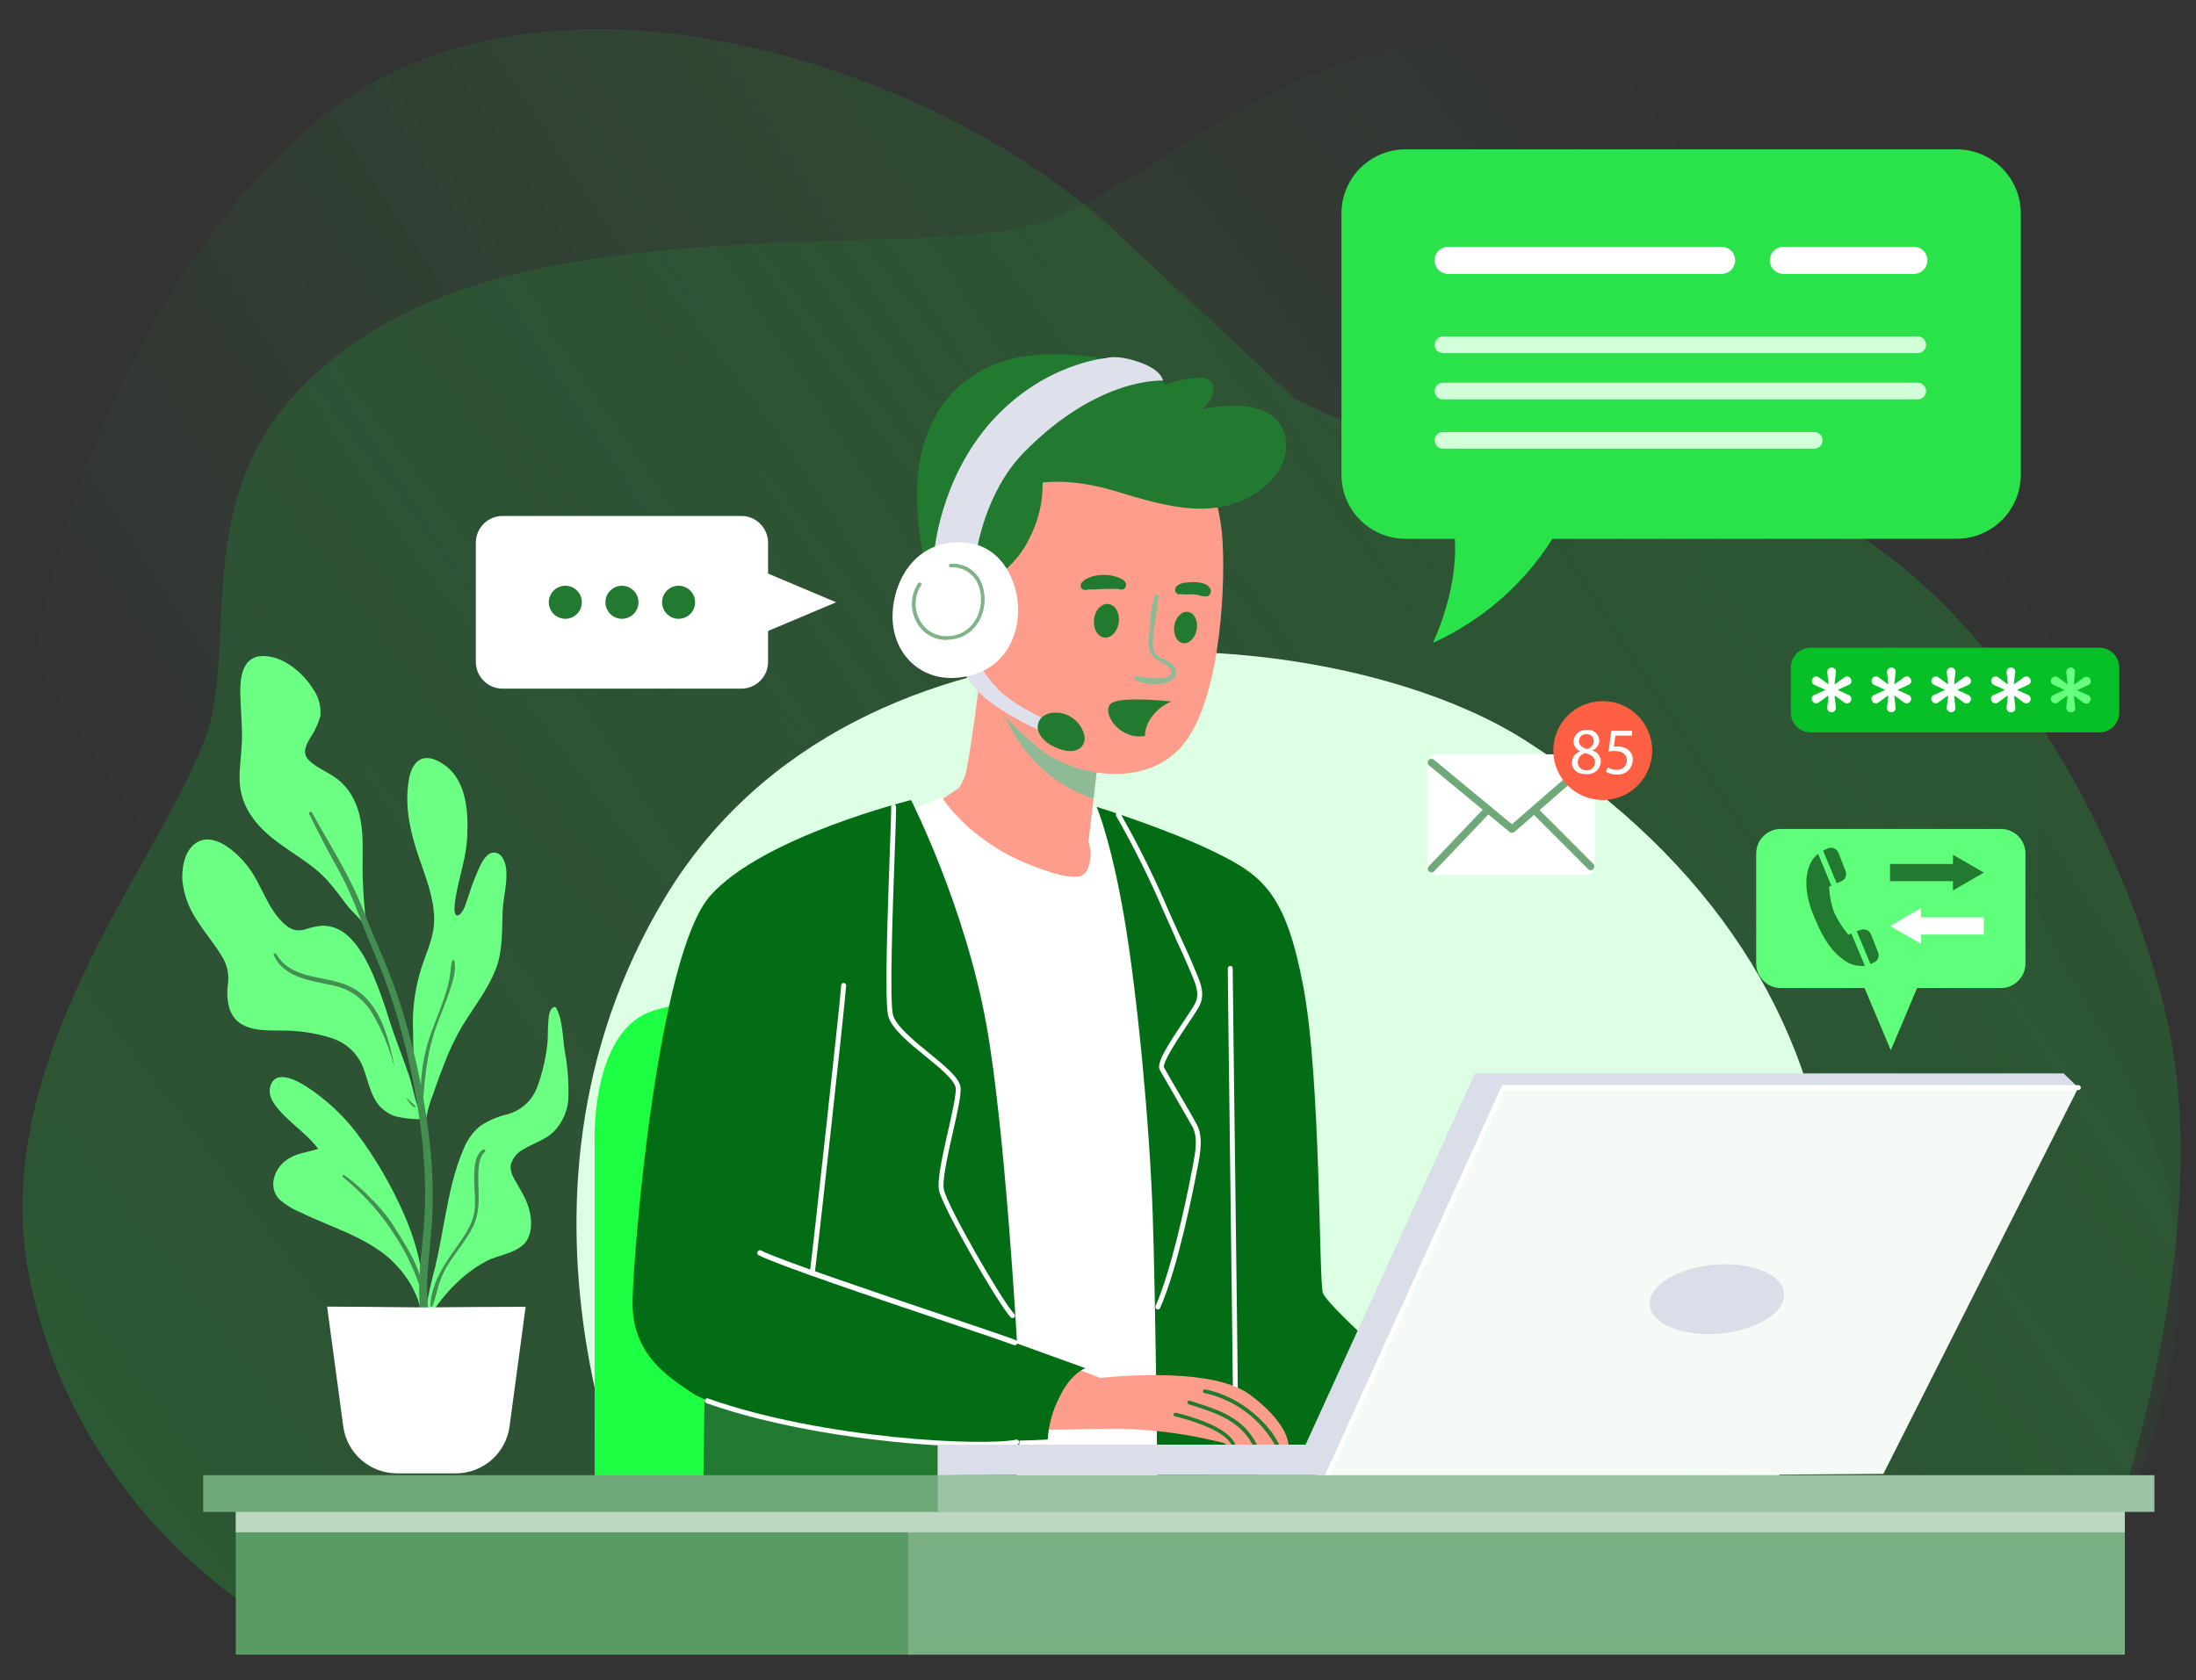 <svg width="601" height="460" viewBox="0 0 601 460" fill="none" xmlns="http://www.w3.org/2000/svg">
<rect x="0" y="0" width="601" height="460" fill="#333333" stroke="none"/>
<path opacity="0.5" d="M106.4 429.514C106.4 429.514 32.709 377.022 11.5 287.691C-9.709 198.36 22.671 90.016 84.072 35.351C145.472 -19.314 256.023 17.39 305.146 63.27L354.282 109.056C354.282 109.056 401.179 134.695 462.58 132.509C523.98 130.323 578.702 213.972 593.233 279.864C607.763 345.756 573.13 432.86 573.13 432.86L106.4 429.514Z" fill="url(#paint0_linear_391_5042)"/>
<path opacity="0.5" d="M72.913 442.914C72.913 442.914 21.551 414.994 8.153 350.223C-5.244 285.451 52.811 226.266 58.396 193.88C63.982 161.494 51.651 121.282 103.054 89.976C154.457 58.669 245.971 69.923 280.59 62.097C315.21 54.27 355.402 0.685 424.587 12.965C493.772 25.244 560.852 62.097 564.144 142.508C567.436 222.919 541.856 225.2 567.598 268.705C593.34 312.21 603.324 342.41 591.047 387.075C578.769 431.741 553.081 444.034 553.081 444.034L72.913 442.914Z" fill="url(#paint1_linear_391_5042)"/>
<g style="mix-blend-mode:multiply">
<path d="M180.159 428.394C176.961 425.047 130.105 331.236 182.277 245.252C234.449 159.268 365.466 169.307 417.652 202.813C469.838 236.319 495.391 279.864 500.72 325.609C506.049 371.354 470.89 442.873 470.89 442.873L180.159 428.394Z" fill="#DDFFE3"/>
</g>
<path d="M547.578 226.914H487.379C483.653 226.914 480.633 229.934 480.633 233.661V263.725C480.633 267.452 483.653 270.473 487.379 270.473H547.578C551.304 270.473 554.324 267.452 554.324 263.725V233.661C554.324 229.934 551.304 226.914 547.578 226.914Z" fill="#60FF7B"/>
<path d="M517.476 287.501L527.028 264.885H507.938L517.476 287.501Z" fill="#60FF7B"/>
<path d="M517.262 241.217H534.491V243.741L542.936 238.869L534.491 233.984V236.508H517.262V241.217Z" fill="#227A30"/>
<path d="M542.936 251.122H525.708V248.599L517.262 253.47L525.708 258.341V255.818H542.936V251.122Z" fill="white"/>
<path d="M506.682 255.561L505.859 255.858C504.287 254.015 502.979 251.962 501.973 249.759C501.134 247.493 500.678 245.104 500.624 242.688L501.218 242.445L497.575 233.714C496.865 234.268 496.266 234.95 495.808 235.725C493.744 239.206 493.959 244.564 496.024 249.786C498.088 255.008 500.314 259.677 504.361 262.605C505.197 263.289 506.161 263.8 507.197 264.105C508.233 264.411 509.319 264.507 510.392 264.386L506.682 255.561Z" fill="#227A30"/>
<path d="M509.29 254.536L508.156 254.941L511.893 263.874C512.284 263.744 512.663 263.581 513.027 263.388C513.489 263.133 513.842 262.718 514.021 262.222C514.2 261.725 514.192 261.18 513.998 260.689L512.055 255.777C511.847 255.251 511.441 254.826 510.925 254.594C510.408 254.362 509.821 254.341 509.29 254.536Z" fill="#227A30"/>
<path d="M500.412 232.19C499.902 232.374 499.409 232.604 498.941 232.878L502.665 241.784L503.92 241.258C504.441 241.037 504.856 240.622 505.077 240.101C505.299 239.58 505.309 238.993 505.107 238.465L503.151 233.445C502.945 232.922 502.545 232.499 502.034 232.265C501.524 232.031 500.942 232.004 500.412 232.19Z" fill="#227A30"/>
<path d="M162.739 413.321V312.817C162.739 312.817 161.632 285.734 175.866 277.907C190.1 270.081 250.07 274.278 250.07 274.278V413.267L162.739 413.321Z" fill="#1CFF42"/>
<path d="M268.865 180.197C268.865 180.197 265.235 210.626 263.832 213.136L262.483 215.66L255.508 220.396C255.508 220.396 268.905 239.382 285.378 242.459C301.852 245.536 300.449 235.712 300.449 235.712L297.939 230.409L301.285 201.369C301.285 201.369 271.374 187.74 268.865 180.197Z" fill="#FF9D8C"/>
<path d="M246.809 222.919L257.696 218.169C257.696 218.169 264.672 229.612 280.862 236.319C297.052 243.026 297.335 239.112 298.171 236.319C298.631 234.376 298.537 232.342 297.901 230.449L299.089 220.679L305.565 222.838L328.042 404.671L270.257 407.465L246.809 222.919Z" fill="white"/>
<path d="M300.125 220.868C300.125 220.868 304.038 229.895 307.667 251.108C311.296 272.321 314.642 308.067 315.479 332.639C316.315 357.212 316.828 413.32 316.828 413.32H389.683C390.533 413.32 395.551 385.685 395.551 385.685C395.551 385.685 363.725 358.413 362.052 353.946C360.932 350.964 361.499 295.787 356.749 270.378C352 244.968 345.862 239.854 333.018 233.525C319.796 226.981 300.125 220.868 300.125 220.868Z" fill="#036D15"/>
<path d="M338.093 381.326C337.914 381.326 337.743 381.255 337.616 381.129C337.49 381.002 337.419 380.83 337.419 380.652C337.419 378.654 337.068 350.303 336.717 322.87C336.366 295.436 336.016 267.072 336.016 265.075C336.016 264.896 336.087 264.724 336.213 264.598C336.34 264.471 336.511 264.4 336.69 264.4C336.869 264.4 337.041 264.471 337.167 264.598C337.294 264.724 337.365 264.896 337.365 265.075C337.365 267.072 337.729 295.423 338.066 322.856C338.404 350.29 338.768 378.654 338.768 380.652C338.768 380.83 338.697 381.002 338.57 381.129C338.444 381.255 338.272 381.326 338.093 381.326Z" fill="white"/>
<path d="M192.936 374.512L192.383 413.321H277.245C277.245 413.321 280.861 380.368 279.471 377.305C278.082 374.242 192.936 374.512 192.936 374.512Z" fill="#227A30"/>
<g style="mix-blend-mode:multiply">
<path d="M287.376 212.299C290.985 215.02 294.989 217.172 299.248 218.682L301.245 201.409C301.245 201.409 278.809 191.14 271.199 183.489C272.791 192.179 276.704 203.69 287.376 212.299Z" fill="#8EBB96"/>
</g>
<path d="M327.446 123.522C331.201 130.441 333.57 138.027 334.421 145.854C335.541 158.148 334.421 189.683 324.37 203.096C314.318 216.51 293.339 212.542 283.895 204.446C275.179 197.011 266.585 188.806 264.359 172.613C262.133 156.42 269.108 125.721 288.913 119.298C308.719 112.875 327.446 123.522 327.446 123.522Z" fill="#FF9D8C"/>
<path d="M352.662 395.765C352.662 395.765 351.677 395.765 350.18 395.765H349.033L344.068 395.63H342.881C341.127 395.63 339.629 395.805 338.226 395.724C337.929 395.724 337.498 395.724 337.147 395.724C336.999 395.737 336.85 395.737 336.702 395.724C336.052 395.577 335.429 395.331 334.853 394.995C325.374 392.569 315.643 391.26 305.86 391.096C293.393 391.096 282.209 392 280.387 390.475C278.566 388.95 277.446 373.257 288.091 372.231L301.178 377.197C301.178 377.197 331.062 373.634 342.017 381.731C352.973 389.827 352.662 395.765 352.662 395.765Z" fill="#FF9D8C"/>
<path d="M338.241 395.63C337.944 395.63 337.512 395.63 337.161 395.63C336.819 395.089 336.435 394.575 336.015 394.092C332.642 390.651 324.493 388.424 321.538 387.709C321.408 387.677 321.296 387.595 321.226 387.482C321.155 387.369 321.132 387.232 321.16 387.102C321.176 387.036 321.205 386.974 321.244 386.92C321.284 386.865 321.334 386.819 321.392 386.784C321.45 386.749 321.514 386.725 321.581 386.715C321.647 386.705 321.715 386.708 321.781 386.724C326.085 387.763 335.273 390.421 337.809 394.82C337.836 394.942 338.052 395.36 338.241 395.63Z" fill="#227A30"/>
<path d="M344.068 395.575C343.677 395.575 343.272 395.575 342.881 395.575C339.198 388.828 333.181 386.926 325.733 384.537L325.288 384.389C325.161 384.343 325.057 384.25 324.997 384.13C324.937 384.009 324.925 383.87 324.964 383.741C325.01 383.614 325.103 383.51 325.223 383.45C325.344 383.39 325.483 383.378 325.612 383.417L326.043 383.566C333.909 386.062 340.25 388.086 344.068 395.575Z" fill="#227A30"/>
<path d="M350.181 395.725H349.034C347.005 392.088 344.226 388.925 340.881 386.445C337.536 383.965 333.702 382.225 329.633 381.34C329.566 381.329 329.503 381.304 329.446 381.268C329.389 381.232 329.339 381.185 329.301 381.13C329.262 381.075 329.234 381.013 329.219 380.947C329.205 380.881 329.203 380.813 329.215 380.746C329.241 380.615 329.318 380.498 329.429 380.423C329.54 380.347 329.676 380.318 329.808 380.342C339.873 382.217 348.009 390.449 350.181 395.725Z" fill="#227A30"/>
<path d="M271.093 158.836C275.621 156.248 279.268 152.36 281.562 147.676C284.131 142.889 285.432 137.523 285.34 132.091C285.34 132.091 293.152 130.836 304.876 134.331C316.6 137.826 330.51 142.562 342.275 135.856C354.039 129.149 353.999 118.408 348.278 113.941C341.87 108.935 329.161 111.985 329.161 111.985C329.161 111.985 334.045 107.248 331.387 104.455C328.729 101.662 319.11 105.291 319.11 105.291C319.11 105.291 307.385 95.94 285.191 97.047C262.998 98.153 252.393 113.671 251.139 130.971C249.884 148.27 256.157 165.597 256.157 165.597L271.093 158.836Z" fill="#227A30"/>
<g style="mix-blend-mode:multiply">
<path d="M316.118 163.032C314.864 166.136 314.891 169.779 314.58 173.031C314.338 175.582 313.865 178.577 316.213 180.305C317.333 181.128 322.621 183.354 319.896 185.163C318.647 185.682 317.276 185.836 315.943 185.608L313.488 185.473C312.611 185.406 311.761 185.136 310.884 185.136C310.775 185.14 310.67 185.179 310.584 185.247C310.499 185.315 310.437 185.408 310.409 185.514C310.38 185.619 310.386 185.731 310.425 185.833C310.464 185.935 310.535 186.021 310.627 186.08C312.21 186.889 313.964 187.306 315.741 187.295C317.195 187.452 318.663 187.195 319.977 186.553C320.457 186.381 320.885 186.093 321.225 185.713C321.564 185.334 321.803 184.876 321.92 184.38C321.922 183.779 321.769 183.187 321.476 182.663C321.183 182.138 320.76 181.698 320.247 181.384C319.195 180.602 317.899 180.237 316.834 179.482C315.349 178.416 315.484 176.634 315.579 174.988C315.835 171.021 316.739 167.121 317.09 163.167C317.157 162.56 316.321 162.56 316.118 163.032Z" fill="#8EBB96"/>
</g>
<path d="M327.526 172.316C327.108 174.678 325.395 176.364 323.708 176.041C322.022 175.717 321.01 173.585 321.388 171.237C321.765 168.889 323.519 167.188 325.206 167.512C326.892 167.836 327.944 169.968 327.526 172.316Z" fill="#227A30"/>
<path d="M306.172 170.454C305.794 172.991 304 174.826 302.124 174.502C300.249 174.178 299.116 171.952 299.426 169.415C299.736 166.878 301.598 165.043 303.473 165.367C305.349 165.691 306.55 167.917 306.172 170.454Z" fill="#227A30"/>
<path d="M322.565 162.614C323.872 162.713 325.182 162.745 326.491 162.709C326.815 162.709 327.126 162.709 327.436 162.803C327.746 162.898 327.018 162.736 327.328 162.803H327.53L328.029 162.911C328.313 162.979 328.583 163.087 328.852 163.141C329.111 163.216 329.379 163.252 329.649 163.249H330.08H329.81C329.989 163.273 330.171 163.273 330.35 163.249C330.711 163.142 331.016 162.899 331.202 162.572C331.388 162.245 331.441 161.859 331.348 161.494C331.29 161.285 331.194 161.089 331.065 160.914L330.89 160.698L331.052 160.887L330.876 160.658C330.81 160.531 330.706 160.427 330.579 160.361C330.471 160.28 330.377 160.185 330.269 160.118C329.894 159.89 329.484 159.726 329.055 159.632C328.271 159.428 327.464 159.324 326.653 159.322C325.858 159.331 325.065 159.394 324.279 159.511C323.549 159.595 322.85 159.854 322.242 160.266C322.017 160.406 321.839 160.608 321.729 160.848C321.619 161.088 321.581 161.355 321.621 161.616C321.648 161.872 321.754 162.115 321.922 162.31C322.091 162.505 322.315 162.644 322.565 162.709V162.614Z" fill="#227A30"/>
<path d="M307.669 158.876L307.129 158.606C306.968 158.525 306.536 158.296 306.86 158.485L306.495 158.283C305.957 158.023 305.391 157.824 304.809 157.689C303.531 157.37 302.206 157.278 300.896 157.419C299.531 157.527 298.207 157.942 297.024 158.633C296.847 158.722 296.683 158.836 296.538 158.971L296.255 159.335L296.336 159.214C296.149 159.34 295.997 159.511 295.893 159.711C295.789 159.912 295.738 160.135 295.742 160.361C295.74 160.567 295.796 160.77 295.904 160.947C296.011 161.123 296.165 161.266 296.35 161.359C296.562 161.453 296.792 161.501 297.024 161.501C297.256 161.501 297.486 161.453 297.699 161.359H296.997C297.344 161.434 297.703 161.434 298.05 161.359C298.05 161.359 298.427 161.265 298.184 161.359C297.942 161.454 298.562 161.359 298.63 161.359C298.697 161.359 299.129 161.359 298.63 161.359H298.873H299.507C300.438 161.292 301.355 161.251 302.205 161.211C303.055 161.17 303.932 161.211 304.795 161.211C305.16 161.211 305.524 161.211 305.888 161.211C306.01 161.211 306.252 161.211 305.888 161.211H306.131L306.576 161.359C306.879 161.445 307.202 161.415 307.484 161.275C307.766 161.135 307.986 160.896 308.101 160.603C308.213 160.314 308.221 159.995 308.125 159.7C308.03 159.405 307.835 159.153 307.575 158.984L307.669 158.876Z" fill="#227A30"/>
<path d="M314.292 197.699C315.678 195.133 317.909 193.126 320.607 192.018C318.259 191.775 307.223 190.749 304.417 192.342C301.3 194.109 304.997 201.221 311.446 201.585C312.077 201.619 312.711 201.583 313.335 201.477C313.383 200.164 313.71 198.876 314.292 197.699Z" fill="#227A30"/>
<path d="M263.281 182.707C263.281 182.707 264.401 187.039 270.823 192.058C275.691 195.586 280.968 198.508 286.541 200.762L287.283 197.51C287.283 197.51 277.663 193.313 273.198 188.712C268.732 184.11 268.165 181.587 268.165 181.587L263.281 182.707Z" fill="#DEE1EB"/>
<path d="M288.403 195.094C290.353 194.978 292.279 195.571 293.826 196.764C295.374 197.957 296.437 199.669 296.821 201.585C297.172 204.284 294.69 207.199 288.888 204.594C281.67 201.356 283.235 195.337 288.403 195.094Z" fill="#227A30"/>
<path d="M267.329 150.739C267.329 150.739 269.555 134.694 280.308 123.751C300.829 102.943 318.273 104.198 318.273 104.198C318.273 104.198 318.139 101.27 311.528 99.043C305.375 96.938 302.596 98.058 302.596 98.058C302.596 98.058 285.718 99.407 271.471 115.236C257.224 131.064 255.699 151.103 255.699 151.103L267.329 150.739Z" fill="#DEE1EB"/>
<path d="M265.791 148.782C252.299 146.515 244.865 157.027 244.299 167.674C243.732 178.321 251.449 186.35 261.744 185.54C284.909 183.692 282.264 151.576 265.791 148.782Z" fill="white"/>
<path d="M259.096 175.19C257.398 175.217 255.727 174.77 254.268 173.9C252.81 173.03 251.623 171.771 250.839 170.265C249.937 168.637 249.497 166.794 249.566 164.934C249.635 163.074 250.21 161.269 251.23 159.712C251.264 159.648 251.311 159.592 251.368 159.548C251.426 159.503 251.492 159.471 251.562 159.454C251.633 159.437 251.706 159.435 251.777 159.448C251.848 159.461 251.916 159.489 251.976 159.531C252.035 159.572 252.085 159.625 252.123 159.688C252.16 159.75 252.184 159.819 252.193 159.891C252.201 159.963 252.194 160.036 252.173 160.105C252.151 160.175 252.115 160.238 252.067 160.293C251.158 161.688 250.646 163.304 250.586 164.969C250.527 166.633 250.922 168.282 251.729 169.739C252.44 171.129 253.538 172.284 254.891 173.065C256.243 173.845 257.793 174.218 259.352 174.138C260.804 174.132 262.233 173.769 263.511 173.079C264.789 172.389 265.877 171.395 266.678 170.184C267.622 168.731 268.214 167.078 268.409 165.357C268.603 163.635 268.394 161.892 267.798 160.266C267.241 158.739 266.206 157.432 264.847 156.54C263.489 155.648 261.879 155.218 260.256 155.313C260.124 155.329 259.991 155.292 259.886 155.212C259.78 155.131 259.71 155.013 259.69 154.882C259.68 154.815 259.684 154.747 259.702 154.682C259.719 154.617 259.75 154.556 259.791 154.503C259.833 154.45 259.885 154.406 259.944 154.374C260.003 154.341 260.068 154.321 260.135 154.315C261.984 154.172 263.828 154.641 265.384 155.651C266.94 156.66 268.12 158.154 268.742 159.901C269.384 161.673 269.607 163.569 269.397 165.441C269.186 167.313 268.547 169.112 267.528 170.697C266.64 172.036 265.439 173.138 264.028 173.907C262.617 174.676 261.04 175.089 259.433 175.109L259.096 175.19Z" fill="#81B389"/>
<path d="M249.333 219.006C249.333 219.006 208.575 229.059 194.341 245.252C180.108 261.445 173.402 341.249 173.119 356.092C172.836 370.936 183.17 377.035 189.309 381.232C195.448 385.429 222.525 392.958 244.301 394.065C266.076 395.171 286.732 394.065 286.732 394.065C286.986 389.968 288.103 385.972 290.011 382.338C293.114 375.875 297.053 374.525 297.053 374.525L278.354 367.778C278.354 367.778 275.089 309.092 269.989 280.674C264.12 248.045 249.333 219.006 249.333 219.006Z" fill="#036D15"/>
<path d="M316.873 358.44C316.78 358.435 316.688 358.413 316.604 358.373C316.441 358.299 316.314 358.164 316.251 357.997C316.188 357.83 316.193 357.645 316.266 357.482C320.084 348.873 324.037 331.951 326.264 320.09L326.452 319.132C327.127 315.637 327.964 311.292 326.291 308.336C325.441 306.812 323.511 303.492 321.649 300.24C319.788 296.988 317.912 293.803 317.4 292.859C316.415 291.037 319.518 286.179 323.997 279.5C325.211 277.691 326.25 276.126 326.857 275.074C328.463 272.375 327.397 269.784 326.169 266.856L325.751 265.844C324.631 263.145 323.363 260.351 322.135 257.747L320.705 254.468L318.722 250.069C314.831 240.927 310.412 232.02 305.486 223.391C305.438 223.317 305.406 223.233 305.392 223.146C305.377 223.058 305.381 222.969 305.402 222.883C305.424 222.797 305.463 222.716 305.517 222.646C305.57 222.575 305.638 222.517 305.716 222.474C305.87 222.383 306.054 222.357 306.228 222.399C306.402 222.442 306.552 222.551 306.647 222.703C311.572 231.371 315.995 240.314 319.896 249.489L321.865 253.888L323.363 257.14C324.591 259.839 325.872 262.538 326.992 265.331L327.41 266.329C328.665 269.312 329.96 272.402 328.031 275.775C327.397 276.868 326.345 278.474 325.117 280.269C322.783 283.75 317.912 291.064 318.587 292.252C319.086 293.169 320.894 296.3 322.823 299.579C324.753 302.858 326.614 306.11 327.464 307.675C329.38 311.103 328.49 315.772 327.775 319.429L327.586 320.373C326.776 324.691 322.486 346.822 317.494 358.076C317.437 358.19 317.348 358.285 317.238 358.35C317.127 358.414 317.001 358.446 316.873 358.44Z" fill="white"/>
<path d="M277.096 360.802C277.009 360.805 276.921 360.791 276.84 360.758C276.758 360.725 276.685 360.676 276.624 360.613C273.453 357.415 258.154 330.926 257.007 325.933C256.386 323.234 257.951 316.298 259.463 309.605C260.636 304.424 261.851 299.066 261.513 297.609C260.987 295.436 257.088 292.211 253.297 289.162C248.723 285.424 244.001 281.565 243.084 278.083C242.045 274.129 242.935 249.381 243.529 233.013C243.745 227.129 243.907 222.474 243.907 220.868C243.907 220.689 243.978 220.518 244.104 220.391C244.231 220.264 244.402 220.193 244.581 220.193C244.759 220.197 244.929 220.269 245.054 220.395C245.18 220.521 245.252 220.69 245.256 220.868C245.256 222.555 245.08 227.21 244.878 233.121C244.325 248.423 243.407 274.035 244.392 277.8C245.202 280.849 249.951 284.736 254.147 288.163C258.343 291.591 262.242 294.735 262.822 297.353C263.24 299.107 262.107 304.1 260.785 309.956C259.368 316.19 257.776 323.261 258.329 325.69C259.449 330.575 274.519 356.578 277.582 359.709C277.645 359.772 277.695 359.846 277.729 359.928C277.764 360.011 277.781 360.099 277.781 360.188C277.781 360.277 277.764 360.365 277.729 360.447C277.695 360.53 277.645 360.604 277.582 360.667C277.515 360.722 277.437 360.763 277.353 360.786C277.27 360.809 277.182 360.815 277.096 360.802Z" fill="white"/>
<path d="M222.211 349.224C222.034 349.2 221.873 349.107 221.765 348.966C221.656 348.824 221.608 348.645 221.631 348.468C222.13 344.959 229.874 275.06 230.225 269.703C230.237 269.524 230.32 269.357 230.456 269.24C230.591 269.122 230.768 269.063 230.947 269.075C231.126 269.088 231.292 269.171 231.41 269.306C231.527 269.442 231.586 269.618 231.574 269.797C231.223 275.195 223.479 345.135 222.966 348.657C222.94 348.831 222.845 348.989 222.704 349.094C222.563 349.2 222.386 349.247 222.211 349.224Z" fill="white"/>
<path d="M277.801 368.237C277.717 368.256 277.629 368.256 277.545 368.237C275.832 367.549 268.249 364.985 258.657 361.747C239.283 355.215 212.785 346.269 207.699 343.637C207.597 343.606 207.504 343.549 207.428 343.474C207.352 343.398 207.296 343.305 207.264 343.203C207.232 343.101 207.226 342.992 207.245 342.887C207.264 342.782 207.309 342.683 207.375 342.598C207.416 342.519 207.473 342.449 207.541 342.392C207.61 342.334 207.689 342.291 207.775 342.265C207.86 342.239 207.95 342.229 208.039 342.238C208.127 342.247 208.214 342.273 208.292 342.315C213.244 344.879 240.807 354.176 259.048 360.33C268.668 363.582 276.263 366.146 278.017 366.847C278.181 366.916 278.312 367.047 278.38 367.211C278.448 367.375 278.449 367.56 278.382 367.724C278.351 367.86 278.279 367.983 278.174 368.075C278.07 368.167 277.94 368.224 277.801 368.237Z" fill="white"/>
<path d="M268.478 396.034C251.438 396.034 218.384 392.958 193.276 384.079C193.122 384.009 193 383.884 192.933 383.729C192.867 383.574 192.861 383.4 192.917 383.24C192.973 383.081 193.087 382.948 193.235 382.869C193.384 382.789 193.557 382.768 193.721 382.81C225.44 394.037 269.814 395.953 278.071 394.091C278.159 394.072 278.251 394.07 278.34 394.086C278.43 394.102 278.515 394.135 278.591 394.184C278.668 394.233 278.734 394.296 278.786 394.371C278.838 394.445 278.874 394.529 278.894 394.618C278.913 394.706 278.915 394.798 278.899 394.887C278.883 394.976 278.85 395.062 278.801 395.138C278.752 395.215 278.689 395.281 278.614 395.332C278.54 395.384 278.456 395.421 278.368 395.441C275.096 395.943 271.786 396.141 268.478 396.034Z" fill="white"/>
<path d="M73.349 228.425C78.638 233.08 85.343 236.062 89.984 241.447C91.819 243.565 93.465 245.819 95.152 248.032C96.393 249.651 99.685 252.336 100.225 254.374C100.454 255.264 100.414 254.05 100.225 253.159V253.038C99.766 248.99 99.429 244.793 99.28 240.664C99.132 236.535 99.402 232.378 99.145 228.263C98.781 222.447 96.96 216.82 92.211 213.176C89.89 211.395 86.908 210.316 84.763 208.332C82.618 206.348 83.549 204.284 84.763 202.219C86.051 200.345 87.031 198.277 87.664 196.093C87.931 193.505 87.266 190.907 85.789 188.766C83.023 184.124 76.884 178.955 71.083 179.644C66.239 180.224 65.686 185.81 65.767 189.71C65.848 193.61 66.199 197.267 66.239 201.045C66.28 204.824 65.619 208.75 65.565 212.623C65.47 219.141 68.506 224.161 73.349 228.425Z" fill="#6BFF84"/>
<path d="M122.524 288.851C123.965 285.365 125.722 282.018 127.773 278.852C130.619 274.467 133.776 270.189 135.692 265.277C137.608 260.365 137.365 254.9 137.554 249.624C137.702 245.738 138.903 241.865 138.539 237.979C138.391 236.117 137.325 233.094 134.91 233.404C133.021 233.647 131.915 235.968 131.186 237.452C130.003 240.087 128.981 242.791 128.123 245.549C127.759 246.615 127.408 247.708 126.95 248.734C126.68 249.327 125.816 250.785 125.02 250.582C123.671 250.245 124.885 244.645 125.088 243.66C126.113 238.667 127.665 234.038 127.881 228.911C128.191 221.489 127.611 212.637 120.339 208.575C118.436 207.509 116.035 206.875 114.227 208.467C112.419 210.059 111.947 212.745 111.677 214.985C110.868 221.853 112.487 228.344 114.686 234.808C116.494 240.138 118.733 245.603 118.814 251.351C118.976 256.83 116.116 261.701 114.767 266.883C113.391 271.87 112.813 277.044 113.053 282.212C113.053 285.559 113.161 288.878 113.404 292.225C113.633 295.288 113.903 298.365 114.281 301.428C114.281 302.049 114.429 302.696 114.51 303.331C113.323 300.497 112.918 297.231 111.933 294.384C110.193 289.297 108.183 284.331 106.537 279.23C105.265 274.978 103.766 270.798 102.044 266.708C100.331 262.902 98.28 258.881 95.096 256.088C93.238 254.365 90.802 253.402 88.269 253.389C86.668 253.519 85.09 253.854 83.574 254.388C82.727 254.681 81.818 254.754 80.935 254.598C80.052 254.442 79.224 254.063 78.528 253.497C73.307 249.449 71.782 242.31 67.87 237.237C64.996 233.458 58.169 227.008 53.15 231.137C50.452 233.323 49.764 237.547 49.899 240.785C50.265 244.8 51.659 248.653 53.946 251.972C56.199 255.588 59.114 258.827 61.178 262.551C62.279 264.618 62.703 266.978 62.392 269.298C62.042 271.583 62.184 273.915 62.81 276.14C65.198 282.887 72.646 281.956 78.447 282.131C82.611 282.214 86.741 282.896 90.711 284.155C92.799 284.8 94.701 285.937 96.257 287.471C97.814 289.004 98.98 290.889 99.656 292.967C100.803 296.152 101.423 299.714 103.596 302.413C104.629 303.665 105.947 304.651 107.441 305.287C109.707 306.286 116.602 306.718 116.655 306.083C117.032 303.917 117.633 301.796 118.45 299.755C119.678 296.138 121.027 292.468 122.524 288.851Z" fill="#6BFF84"/>
<path d="M154.538 287.57C153.944 283.71 154.052 279.473 152.231 275.897C152.158 275.781 152.044 275.696 151.911 275.661C151.778 275.626 151.636 275.643 151.516 275.708C150.166 276.437 150.166 278.556 150.045 279.864C149.856 282.01 150.045 284.169 149.735 286.315C149.277 290.15 148.372 293.918 147.036 297.542C146.36 299.391 145.242 301.046 143.779 302.363C142.317 303.68 140.554 304.619 138.645 305.098C136.01 305.702 133.515 306.801 131.292 308.337C129.401 309.936 127.924 311.968 126.988 314.261C124.289 320.333 122.94 327.134 121.726 333.625C120.876 338.011 120.188 342.396 119.122 346.728C117.958 351.03 117.022 355.39 116.316 359.79C116.208 360.006 116.1 360.235 116.006 360.451C115.736 361.112 116.761 361.477 117.125 360.923C121.308 354.473 126.421 348.684 133.315 345.122C136.459 343.516 140.641 343.192 143.272 340.669C145.269 338.739 145.539 335.811 145.242 333.207C144.851 329.779 143.205 326.959 141.491 324.031C140.56 322.425 139.441 320.711 139.818 318.754C140.079 317.871 140.516 317.05 141.102 316.34C141.689 315.631 142.413 315.047 143.232 314.625C146.119 312.831 149.519 312.021 151.88 309.417C154.052 307.041 155.347 303.993 155.55 300.78C155.703 296.353 155.363 291.922 154.538 287.57Z" fill="#6BFF84"/>
<path d="M97.388 309.862C93.68 305.103 89.224 300.978 84.193 297.649C81.494 295.868 75.194 292.346 73.912 297.649C73.17 300.726 76.179 303.749 78.162 305.746C81.144 308.647 84.584 311.143 87.093 314.49C83.99 315.489 80.739 315.678 78.027 317.823C74.829 320.373 73.386 325.299 76.57 328.416C78.211 329.84 80.075 330.985 82.088 331.803C84.597 333.017 87.147 334.124 89.711 335.19C95.256 337.511 100.868 339.859 105.59 343.651C110.313 347.443 114.94 354.041 115.318 360.356C115.318 360.95 115.129 360.356 115.493 360.127C115.682 360.302 116.343 359.992 116.343 359.641C116.361 350.403 114.454 341.262 110.744 332.802C107.216 324.653 102.732 316.952 97.388 309.862Z" fill="#6BFF84"/>
<path d="M84.597 222.744C86.648 226.981 88.779 231.124 91.046 235.253C93.31 239.164 95.311 243.221 97.036 247.398C99.047 252.62 101.084 257.761 103.269 262.943C105.504 268.315 107.428 273.812 109.03 279.406C112.199 290.361 114.406 301.572 115.628 312.911C116.217 318.658 116.442 324.436 116.302 330.211C116.181 334.731 115.668 339.198 115.25 343.705C114.706 348.38 114.58 353.095 114.872 357.793C115.21 361.72 115.83 366.375 118.92 369.168C119.042 369.281 119.2 369.347 119.366 369.354C119.532 369.361 119.696 369.309 119.827 369.207C119.958 369.105 120.049 368.959 120.083 368.797C120.117 368.634 120.092 368.464 120.013 368.318C116.397 360.91 116.599 352.84 117.314 344.798C117.692 340.358 118.218 335.946 118.367 331.493C118.542 325.823 118.353 320.149 117.8 314.504C116.649 303.405 114.569 292.423 111.58 281.673C110.093 276.176 108.292 270.769 106.184 265.48C104.079 260.149 101.65 254.981 99.613 249.638C95.93 239.962 90.317 231.38 85.339 222.379C85.083 221.907 84.408 222.379 84.624 222.784L84.597 222.744Z" fill="#438E50"/>
<path d="M115.721 301.833C116.301 294.789 116.922 288.001 119.297 281.281C120.403 278.15 121.752 275.101 122.818 271.957C123.695 269.366 125.017 265.79 124.342 263.037C124.328 262.967 124.289 262.905 124.234 262.86C124.179 262.815 124.11 262.791 124.039 262.791C123.968 262.791 123.899 262.815 123.844 262.86C123.788 262.905 123.75 262.967 123.735 263.037C123.277 264.616 123.331 266.343 123.007 267.962C122.672 269.534 122.258 271.088 121.766 272.618C120.727 275.87 119.364 278.987 118.19 282.185C115.828 288.452 114.821 295.148 115.236 301.833C115.236 301.897 115.261 301.959 115.307 302.004C115.352 302.05 115.414 302.075 115.478 302.075C115.543 302.075 115.605 302.05 115.65 302.004C115.696 301.959 115.721 301.897 115.721 301.833Z" fill="#438E50"/>
<path d="M74.91 261.35C77.716 268.097 86.108 268.502 92.234 270.013C94.323 270.587 96.276 271.574 97.977 272.916C99.678 274.258 101.092 275.928 102.136 277.826C104.58 282.117 106.479 286.695 107.789 291.456C107.789 291.456 107.884 291.456 107.87 291.456C106.157 283.359 103.715 273.603 95.364 269.865C88.685 266.856 79.875 268.367 75.598 261.148C75.382 260.783 74.735 261.026 74.897 261.431L74.91 261.35Z" fill="#438E50"/>
<path d="M111.298 300.766C111.636 301.212 111.946 301.684 112.283 302.116C112.446 302.337 112.631 302.541 112.836 302.723C113.047 302.937 113.322 303.075 113.619 303.114C113.649 303.113 113.677 303.105 113.703 303.089C113.728 303.074 113.749 303.053 113.764 303.027C113.778 303.001 113.787 302.973 113.787 302.943C113.788 302.913 113.781 302.884 113.767 302.858C113.597 302.659 113.402 302.482 113.187 302.332L112.58 301.792C112.189 301.428 111.838 301.023 111.447 300.645C111.379 300.645 111.231 300.645 111.298 300.766Z" fill="#438E50"/>
<path d="M93.824 322.182C98.704 326.164 103.013 330.8 106.627 335.96C108.317 338.428 109.871 340.987 111.282 343.624C112.707 346.515 113.969 349.484 115.06 352.517C115.154 352.746 115.559 352.76 115.532 352.517C114.857 346.161 110.837 340.71 107.626 335.433C105.916 332.794 103.906 330.363 101.636 328.187C99.38 325.797 96.91 323.62 94.256 321.683C93.932 321.44 93.513 321.98 93.824 322.236V322.182Z" fill="#438E50"/>
<path d="M132.211 314.706C129.89 316.055 129.823 319.699 129.769 322.033C129.688 326.54 130.794 330.764 128.824 335.055C127.044 338.928 124.197 342.153 121.957 345.756C119.852 349.129 117.788 353.434 117.829 357.482C117.829 357.712 118.193 357.847 118.301 357.604C119.009 355.691 119.595 353.735 120.055 351.747C120.728 349.611 121.691 347.577 122.915 345.702C125.074 342.369 127.718 339.319 129.472 335.73C131.307 331.938 131.037 328.187 130.916 324.084C130.916 321.466 130.578 317.27 132.683 315.327C132.756 315.261 132.802 315.17 132.811 315.072C132.82 314.975 132.792 314.877 132.733 314.799C132.673 314.721 132.586 314.668 132.49 314.651C132.393 314.633 132.294 314.653 132.211 314.706Z" fill="#438E50"/>
<path d="M116.696 357.9C107.332 357.765 89.523 357.671 89.523 357.671L93.935 390.408C94.403 393.978 96.153 397.256 98.859 399.632C101.564 402.008 105.041 403.319 108.641 403.321H124.737C128.331 403.324 131.805 402.022 134.512 399.657C137.219 397.292 138.976 394.024 139.456 390.462L143.854 357.725C143.854 357.725 126.045 357.765 116.696 357.9Z" fill="white"/>
<path d="M568.799 297.73L515.439 403.457L359.867 404.577L407.87 296.246L568.799 297.73Z" fill="#F6FAF7"/>
<path d="M256.613 403.915V395.455H357.315L403.659 293.831H564.749L568.797 297.73H411.457L363.305 403.821C363.305 403.821 256.613 403.632 256.613 403.915Z" fill="#D9DEE8"/>
<path d="M488 356.092C486.246 361.355 476.707 365.43 466.697 365.187C456.686 364.944 449.994 360.451 451.748 355.175C453.502 349.899 463.054 345.837 473.065 346.08C483.076 346.323 489.767 350.803 488 356.092Z" fill="#D9DEE8"/>
<path d="M363.309 404.496C363.215 404.515 363.119 404.515 363.025 404.496C362.863 404.422 362.736 404.287 362.673 404.121C362.609 403.954 362.615 403.768 362.688 403.605L411.096 297.056H568.8C568.979 297.056 569.15 297.127 569.277 297.254C569.403 297.38 569.474 297.552 569.474 297.731C569.474 297.91 569.403 298.081 569.277 298.208C569.15 298.334 568.979 298.406 568.8 298.406H411.892L363.875 404.105C363.827 404.217 363.748 404.313 363.648 404.382C363.548 404.451 363.43 404.491 363.309 404.496Z" fill="white"/>
<path d="M249.6 411.917H64.535V452.953H249.6V411.917Z" fill="#599B64"/>
<path d="M581.521 411.917H248.547V452.953H581.521V411.917Z" fill="#7AAF83"/>
<g style="mix-blend-mode:multiply">
<path d="M249.6 411.917H248.548H64.535V419.461H248.548H249.6H581.522V411.917H249.6Z" fill="#BDD7C1"/>
</g>
<path d="M257.693 403.82H55.602V413.873H257.693V403.82Z" fill="#6FA979"/>
<path d="M589.615 403.82H256.641V413.873H589.615V403.82Z" fill="#9CC3A3"/>
<path d="M202.879 141.239H137.553C133.507 141.239 130.227 144.52 130.227 148.567V181.182C130.227 185.229 133.507 188.509 137.553 188.509H202.879C206.925 188.509 210.205 185.229 210.205 181.182V148.567C210.205 144.52 206.925 141.239 202.879 141.239Z" fill="white"/>
<path d="M228.826 164.868L204.285 154.518V175.218L228.826 164.868Z" fill="white"/>
<path d="M154.715 169.388C157.211 169.388 159.235 167.364 159.235 164.867C159.235 162.371 157.211 160.347 154.715 160.347C152.219 160.347 150.195 162.371 150.195 164.867C150.195 167.364 152.219 169.388 154.715 169.388Z" fill="#227A30"/>
<path d="M170.215 169.388C172.711 169.388 174.735 167.364 174.735 164.867C174.735 162.371 172.711 160.347 170.215 160.347C167.719 160.347 165.695 162.371 165.695 164.867C165.695 167.364 167.719 169.388 170.215 169.388Z" fill="#227A30"/>
<path d="M185.719 169.388C188.215 169.388 190.239 167.364 190.239 164.867C190.239 162.371 188.215 160.347 185.719 160.347C183.223 160.347 181.199 162.371 181.199 164.867C181.199 167.364 183.223 169.388 185.719 169.388Z" fill="#227A30"/>
<path d="M535.487 40.884H384.664C380.012 40.884 375.551 42.732 372.262 46.022C368.973 49.312 367.125 53.774 367.125 58.426V129.945C367.125 134.597 368.973 139.059 372.262 142.349C375.551 145.639 380.012 147.487 384.664 147.487H398.156C398.534 153.978 397.603 163.68 392.192 175.973C405.631 169.865 416.993 159.965 424.883 147.487H535.514C540.166 147.487 544.627 145.639 547.916 142.349C551.206 139.059 553.053 134.597 553.053 129.945V58.426C553.053 56.12 552.599 53.837 551.716 51.707C550.833 49.577 549.538 47.642 547.907 46.012C546.275 44.383 544.339 43.091 542.208 42.211C540.076 41.331 537.793 40.88 535.487 40.884Z" fill="#2AE249"/>
<path d="M471.148 74.984H396.337C395.352 74.984 394.407 74.593 393.709 73.897C393.011 73.202 392.617 72.258 392.613 71.273C392.613 70.285 393.006 69.338 393.704 68.639C394.402 67.941 395.349 67.548 396.337 67.548H471.148C472.136 67.548 473.083 67.941 473.781 68.639C474.48 69.338 474.872 70.285 474.872 71.273C474.868 72.258 474.474 73.202 473.777 73.897C473.079 74.593 472.133 74.984 471.148 74.984Z" fill="white"/>
<path d="M524.789 96.669H394.905C394.3 96.669 393.72 96.428 393.293 96.001C392.865 95.573 392.625 94.993 392.625 94.388C392.625 93.784 392.865 93.203 393.293 92.776C393.72 92.348 394.3 92.108 394.905 92.108H524.803C525.106 92.102 525.406 92.157 525.688 92.27C525.969 92.382 526.225 92.549 526.441 92.761C526.657 92.974 526.829 93.227 526.946 93.506C527.063 93.785 527.123 94.085 527.123 94.388C527.123 94.692 527.063 94.993 526.945 95.274C526.827 95.554 526.654 95.808 526.436 96.02C526.219 96.233 525.961 96.4 525.678 96.511C525.395 96.622 525.093 96.676 524.789 96.669Z" fill="#D2FFDA"/>
<path d="M524.789 109.326H394.905C394.3 109.326 393.72 109.085 393.293 108.658C392.865 108.23 392.625 107.65 392.625 107.045C392.625 106.44 392.865 105.86 393.293 105.432C393.72 105.005 394.3 104.765 394.905 104.765H524.803C525.106 104.759 525.406 104.814 525.688 104.926C525.969 105.039 526.225 105.206 526.441 105.418C526.657 105.63 526.829 105.884 526.946 106.163C527.063 106.442 527.123 106.742 527.123 107.045C527.123 107.349 527.063 107.65 526.945 107.93C526.827 108.211 526.654 108.464 526.436 108.677C526.219 108.889 525.961 109.056 525.678 109.168C525.395 109.279 525.093 109.333 524.789 109.326Z" fill="#D2FFDA"/>
<path d="M496.457 122.82H394.905C394.3 122.82 393.72 122.579 393.293 122.152C392.865 121.724 392.625 121.144 392.625 120.539C392.625 119.934 392.865 119.354 393.293 118.927C393.72 118.499 394.3 118.259 394.905 118.259H496.47C496.773 118.253 497.074 118.308 497.355 118.42C497.637 118.533 497.893 118.7 498.109 118.912C498.325 119.124 498.496 119.378 498.613 119.657C498.731 119.936 498.791 120.236 498.791 120.539C498.791 120.843 498.73 121.144 498.612 121.425C498.494 121.705 498.322 121.959 498.104 122.171C497.887 122.384 497.629 122.55 497.346 122.662C497.063 122.773 496.761 122.827 496.457 122.82Z" fill="#D2FFDA"/>
<path d="M523.765 74.984H488.079C487.094 74.984 486.149 74.593 485.451 73.897C484.753 73.202 484.359 72.258 484.355 71.273C484.355 70.285 484.748 69.338 485.446 68.639C486.144 67.941 487.092 67.548 488.079 67.548H523.765C524.254 67.547 524.739 67.642 525.192 67.828C525.644 68.015 526.055 68.289 526.402 68.635C526.748 68.981 527.022 69.393 527.208 69.845C527.395 70.298 527.49 70.783 527.488 71.273C527.488 71.761 527.392 72.245 527.205 72.696C527.017 73.147 526.743 73.557 526.397 73.901C526.051 74.246 525.64 74.519 525.189 74.705C524.737 74.891 524.253 74.985 523.765 74.984Z" fill="white"/>
<path d="M433.815 206.483H393.3C391.81 206.483 390.602 207.692 390.602 209.182V236.872C390.602 238.363 391.81 239.571 393.3 239.571H433.815C435.306 239.571 436.514 238.363 436.514 236.872V209.182C436.514 207.692 435.306 206.483 433.815 206.483Z" fill="white"/>
<path d="M413.79 227.98C413.552 227.979 413.323 227.893 413.143 227.737L391.084 209.52C390.982 209.431 390.899 209.324 390.838 209.203C390.778 209.082 390.742 208.95 390.733 208.816C390.724 208.681 390.741 208.546 390.784 208.418C390.827 208.29 390.894 208.171 390.983 208.069C391.071 207.968 391.179 207.884 391.3 207.824C391.421 207.764 391.552 207.728 391.687 207.718C391.822 207.709 391.957 207.726 392.085 207.769C392.213 207.812 392.331 207.88 392.433 207.968L413.79 225.632L434.635 207.496C434.837 207.317 435.102 207.226 435.372 207.242C435.641 207.259 435.893 207.381 436.072 207.584C436.251 207.786 436.342 208.051 436.326 208.32C436.309 208.59 436.186 208.842 435.984 209.021L414.492 227.724C414.298 227.893 414.048 227.984 413.79 227.98Z" fill="#6FA979"/>
<path d="M391.789 238.815C391.59 238.815 391.396 238.756 391.231 238.647C391.065 238.537 390.936 238.381 390.858 238.199C390.78 238.016 390.758 237.815 390.794 237.62C390.83 237.424 390.922 237.244 391.06 237.101L406.481 220.908C406.574 220.813 406.685 220.737 406.808 220.685C406.931 220.633 407.063 220.606 407.196 220.606C407.329 220.606 407.461 220.633 407.584 220.685C407.707 220.737 407.818 220.813 407.911 220.908C408.101 221.098 408.207 221.355 408.207 221.623C408.207 221.892 408.101 222.149 407.911 222.339L392.49 238.531C392.303 238.714 392.051 238.816 391.789 238.815Z" fill="#6FA979"/>
<path d="M435.378 238.221C435.245 238.224 435.113 238.2 434.99 238.148C434.867 238.097 434.755 238.021 434.663 237.925L419.256 222.501C419.077 222.309 418.98 222.055 418.985 221.793C418.989 221.531 419.095 221.281 419.281 221.095C419.466 220.91 419.716 220.804 419.978 220.799C420.241 220.794 420.494 220.892 420.686 221.07L436.053 236.481C436.243 236.67 436.349 236.928 436.349 237.196C436.349 237.464 436.243 237.721 436.053 237.911C435.876 238.097 435.635 238.209 435.378 238.221Z" fill="#6FA979"/>
<path d="M438.634 218.992C446.107 218.992 452.166 212.932 452.166 205.457C452.166 197.982 446.107 191.923 438.634 191.923C431.16 191.923 425.102 197.982 425.102 205.457C425.102 212.932 431.16 218.992 438.634 218.992Z" fill="#FF5F42"/>
<path d="M430.176 208.818C430.189 208.114 430.42 207.432 430.839 206.866C431.257 206.3 431.841 205.878 432.51 205.66C431.962 205.452 431.491 205.082 431.159 204.6C430.826 204.118 430.648 203.547 430.648 202.961C430.668 202.513 430.779 202.073 430.975 201.669C431.171 201.265 431.447 200.905 431.787 200.612C432.127 200.319 432.523 200.098 432.951 199.964C433.38 199.829 433.831 199.784 434.277 199.83C434.696 199.778 435.121 199.813 435.526 199.933C435.93 200.053 436.305 200.256 436.628 200.529C436.95 200.801 437.212 201.138 437.397 201.517C437.582 201.896 437.687 202.31 437.704 202.732C437.685 203.324 437.49 203.896 437.144 204.377C436.798 204.858 436.316 205.224 435.761 205.431C436.429 205.617 437.02 206.013 437.447 206.559C437.874 207.105 438.115 207.774 438.136 208.467C438.113 208.964 437.989 209.452 437.769 209.899C437.55 210.346 437.24 210.742 436.86 211.064C436.48 211.386 436.038 211.626 435.561 211.769C435.084 211.911 434.583 211.954 434.088 211.894C431.66 212.002 430.176 210.531 430.176 208.818ZM436.517 208.737C436.517 207.306 435.518 206.618 433.926 206.173C433.348 206.272 432.821 206.568 432.435 207.01C432.049 207.453 431.828 208.015 431.808 208.602C431.798 208.908 431.852 209.213 431.968 209.497C432.084 209.781 432.258 210.037 432.48 210.248C432.701 210.46 432.965 210.622 433.254 210.724C433.543 210.827 433.85 210.867 434.156 210.842C434.452 210.872 434.751 210.84 435.034 210.748C435.317 210.656 435.577 210.507 435.799 210.309C436.021 210.111 436.2 209.869 436.323 209.598C436.447 209.327 436.513 209.034 436.517 208.737ZM432.132 202.853C432.132 204.041 433.022 204.675 434.372 205.026C434.863 204.917 435.305 204.649 435.63 204.263C435.954 203.878 436.142 203.397 436.166 202.894C436.181 202.632 436.139 202.371 436.043 202.127C435.948 201.884 435.801 201.663 435.613 201.481C435.425 201.3 435.2 201.16 434.953 201.074C434.706 200.987 434.443 200.954 434.183 200.977C433.922 200.953 433.659 200.983 433.411 201.067C433.163 201.15 432.935 201.284 432.742 201.461C432.549 201.637 432.395 201.853 432.29 202.092C432.185 202.332 432.131 202.591 432.132 202.853Z" fill="white"/>
<path d="M446.632 201.369H442.126L441.68 204.392C441.998 204.35 442.318 204.327 442.638 204.324C443.525 204.308 444.4 204.527 445.175 204.958C445.701 205.264 446.135 205.706 446.429 206.238C446.724 206.771 446.869 207.373 446.848 207.981C446.849 208.541 446.735 209.095 446.512 209.609C446.288 210.122 445.961 210.584 445.55 210.965C445.139 211.345 444.654 211.636 444.125 211.819C443.596 212.003 443.034 212.074 442.476 212.029C441.449 212.053 440.433 211.802 439.535 211.301L439.94 210.086C440.708 210.512 441.571 210.735 442.449 210.734C442.803 210.762 443.158 210.716 443.493 210.601C443.829 210.486 444.137 210.303 444.399 210.064C444.66 209.825 444.87 209.535 445.015 209.211C445.161 208.888 445.238 208.538 445.242 208.184C445.242 206.672 444.203 205.579 441.856 205.579C441.309 205.587 440.764 205.632 440.223 205.714L440.992 200.06H446.618L446.632 201.369Z" fill="white"/>
<path d="M574.598 177.309H495.51C492.529 177.309 490.113 179.726 490.113 182.707V195.081C490.113 198.062 492.529 200.478 495.51 200.478H574.598C577.578 200.478 579.995 198.062 579.995 195.081V182.707C579.995 179.726 577.578 177.309 574.598 177.309Z" fill="#07BF26"/>
<path d="M501.219 194.973C501.059 194.976 500.899 194.944 500.752 194.879C500.605 194.814 500.475 194.717 500.369 194.595C500.156 194.324 500.054 193.981 500.086 193.637L500.423 190.641C500.423 190.56 500.423 190.52 500.423 190.493C500.423 190.466 500.315 190.493 500.235 190.493L497.766 192.274C497.636 192.382 497.484 192.46 497.321 192.502C497.157 192.544 496.987 192.549 496.821 192.517C496.653 192.483 496.494 192.412 496.356 192.309C496.219 192.207 496.106 192.075 496.025 191.923C495.915 191.774 495.845 191.598 495.821 191.414C495.798 191.23 495.821 191.043 495.89 190.871C495.954 190.719 496.049 190.582 496.17 190.47C496.291 190.358 496.435 190.274 496.592 190.223L499.358 188.968C499.439 188.968 499.479 188.927 499.479 188.846C499.479 188.846 499.479 188.766 499.358 188.739L496.592 187.484C496.431 187.423 496.286 187.327 496.167 187.203C496.048 187.08 495.958 186.931 495.904 186.768C495.857 186.604 495.843 186.433 495.864 186.263C495.885 186.094 495.94 185.931 496.025 185.783C496.106 185.632 496.219 185.5 496.356 185.397C496.494 185.294 496.653 185.223 496.821 185.19C496.984 185.156 497.152 185.157 497.315 185.192C497.477 185.226 497.631 185.295 497.766 185.392L500.235 187.214C500.315 187.214 500.369 187.281 500.423 187.214C500.477 187.146 500.491 187.214 500.423 187.065L500.086 184.07C500.066 183.898 500.082 183.724 500.133 183.559C500.185 183.394 500.27 183.242 500.383 183.111C500.5 182.987 500.643 182.889 500.801 182.823C500.959 182.758 501.129 182.728 501.3 182.734C501.469 182.731 501.637 182.765 501.79 182.835C501.944 182.905 502.08 183.009 502.189 183.138C502.298 183.267 502.376 183.419 502.418 183.583C502.461 183.746 502.466 183.917 502.434 184.083L502.096 187.079C502.096 187.16 502.096 187.2 502.096 187.227C502.096 187.254 502.204 187.227 502.285 187.227L504.754 185.446C504.886 185.337 505.04 185.258 505.206 185.216C505.371 185.174 505.544 185.17 505.712 185.203C505.881 185.232 506.04 185.301 506.176 185.404C506.312 185.508 506.421 185.642 506.495 185.797C506.601 185.948 506.669 186.123 506.693 186.306C506.716 186.49 506.695 186.676 506.63 186.849C506.564 187 506.467 187.135 506.347 187.247C506.226 187.358 506.083 187.444 505.928 187.497L503.149 188.752C503.081 188.752 503.041 188.82 503.041 188.86C503.041 188.9 503.041 188.954 503.149 188.981L505.928 190.236C506.089 190.299 506.235 190.395 506.356 190.518C506.477 190.642 506.57 190.789 506.63 190.952C506.684 191.115 506.701 191.289 506.677 191.46C506.654 191.631 506.591 191.794 506.495 191.937C506.421 192.091 506.312 192.226 506.176 192.329C506.04 192.432 505.881 192.501 505.712 192.53C505.547 192.564 505.377 192.564 505.212 192.529C505.047 192.494 504.891 192.426 504.754 192.328L502.285 190.506C502.204 190.506 502.137 190.439 502.096 190.506C502.056 190.574 502.029 190.574 502.096 190.655L502.434 193.65C502.465 193.821 502.455 193.997 502.406 194.163C502.357 194.33 502.269 194.482 502.15 194.608C502.028 194.729 501.882 194.824 501.722 194.886C501.562 194.949 501.391 194.978 501.219 194.973Z" fill="white"/>
<path d="M517.571 194.973C517.411 194.977 517.251 194.945 517.104 194.879C516.957 194.814 516.827 194.717 516.721 194.595C516.508 194.324 516.407 193.981 516.438 193.637L516.775 190.642C516.775 190.561 516.775 190.52 516.775 190.493C516.745 190.475 516.71 190.466 516.674 190.466C516.639 190.466 516.604 190.475 516.573 190.493L514.118 192.274C513.986 192.383 513.831 192.461 513.666 192.503C513.5 192.545 513.327 192.55 513.16 192.517C512.992 192.482 512.834 192.41 512.697 192.308C512.559 192.205 512.446 192.074 512.364 191.924C512.257 191.772 512.189 191.598 512.165 191.414C512.142 191.231 512.164 191.044 512.229 190.871C512.294 190.72 512.391 190.585 512.512 190.474C512.632 190.362 512.775 190.277 512.93 190.223L515.71 188.968C515.777 188.968 515.818 188.901 515.818 188.847C515.818 188.793 515.818 188.766 515.71 188.739L512.93 187.484C512.77 187.425 512.626 187.33 512.509 187.205C512.392 187.081 512.305 186.932 512.256 186.769C512.203 186.606 512.186 186.435 512.205 186.265C512.223 186.095 512.277 185.931 512.364 185.784C512.446 185.633 512.559 185.502 512.697 185.4C512.834 185.297 512.992 185.226 513.16 185.19C513.325 185.157 513.495 185.158 513.659 185.193C513.824 185.228 513.98 185.296 514.118 185.392L516.573 187.214C516.604 187.232 516.639 187.241 516.674 187.241C516.71 187.241 516.745 187.232 516.775 187.214C516.775 187.214 516.775 187.214 516.775 187.066L516.438 184.07C516.421 183.898 516.44 183.723 516.493 183.558C516.546 183.394 516.633 183.242 516.748 183.112C516.864 182.993 517.003 182.898 517.156 182.833C517.308 182.769 517.473 182.735 517.639 182.735C517.805 182.735 517.969 182.769 518.122 182.833C518.275 182.898 518.414 182.993 518.529 183.112C518.642 183.242 518.723 183.395 518.768 183.561C518.812 183.727 518.818 183.901 518.786 184.07L518.448 187.066C518.448 187.147 518.448 187.187 518.448 187.214C518.448 187.241 518.556 187.214 518.637 187.214L521.106 185.433C521.24 185.322 521.396 185.243 521.564 185.201C521.732 185.159 521.908 185.155 522.078 185.19C522.245 185.222 522.403 185.292 522.538 185.395C522.674 185.498 522.784 185.631 522.86 185.784C522.966 185.936 523.032 186.111 523.053 186.295C523.074 186.478 523.05 186.664 522.982 186.836C522.918 186.988 522.822 187.125 522.701 187.237C522.58 187.348 522.437 187.433 522.28 187.484L519.514 188.739C519.433 188.739 519.393 188.806 519.393 188.847C519.393 188.887 519.393 188.941 519.514 188.968L522.28 190.223C522.443 190.282 522.591 190.376 522.713 190.5C522.835 190.624 522.926 190.774 522.982 190.939C523.042 191.1 523.062 191.274 523.041 191.446C523.02 191.617 522.958 191.781 522.86 191.924C522.784 192.076 522.674 192.209 522.538 192.312C522.403 192.415 522.245 192.485 522.078 192.517C521.911 192.552 521.738 192.552 521.571 192.517C521.404 192.483 521.246 192.414 521.106 192.315L518.637 190.493C518.556 190.493 518.502 190.426 518.448 190.493C518.394 190.561 518.381 190.561 518.448 190.642L518.786 193.637C518.817 193.808 518.807 193.984 518.758 194.15C518.709 194.317 518.621 194.469 518.502 194.595C518.383 194.72 518.238 194.819 518.077 194.884C517.917 194.949 517.744 194.979 517.571 194.973Z" fill="white"/>
<path d="M533.938 194.973C533.777 194.976 533.618 194.944 533.471 194.879C533.324 194.814 533.193 194.717 533.088 194.595C532.87 194.326 532.764 193.983 532.791 193.637L533.142 190.641C533.142 190.56 533.142 190.52 533.142 190.493C533.142 190.466 533.034 190.493 532.953 190.493L530.484 192.274C530.354 192.381 530.202 192.459 530.039 192.501C529.876 192.543 529.705 192.548 529.54 192.517C529.372 192.483 529.213 192.412 529.075 192.309C528.938 192.207 528.824 192.075 528.744 191.923C528.634 191.774 528.564 191.598 528.54 191.414C528.517 191.23 528.54 191.043 528.609 190.871C528.673 190.719 528.768 190.582 528.889 190.47C529.01 190.358 529.154 190.274 529.311 190.223L532.076 188.968C532.157 188.968 532.198 188.927 532.198 188.846C532.198 188.846 532.198 188.766 532.076 188.739L529.311 187.484C529.149 187.424 529.003 187.329 528.884 187.205C528.765 187.081 528.675 186.932 528.622 186.768C528.572 186.605 528.557 186.433 528.578 186.263C528.599 186.093 528.655 185.93 528.744 185.783C528.824 185.632 528.938 185.5 529.075 185.397C529.213 185.294 529.372 185.223 529.54 185.19C529.703 185.157 529.871 185.158 530.033 185.193C530.196 185.228 530.349 185.295 530.484 185.392L532.953 187.214C533.034 187.214 533.088 187.281 533.142 187.214C533.196 187.146 533.21 187.214 533.142 187.065L532.791 184.07C532.767 183.722 532.878 183.379 533.102 183.111C533.219 182.987 533.361 182.889 533.52 182.823C533.678 182.758 533.848 182.728 534.019 182.734C534.188 182.731 534.355 182.765 534.509 182.835C534.663 182.905 534.799 183.009 534.908 183.138C535.016 183.267 535.095 183.419 535.137 183.583C535.179 183.746 535.185 183.917 535.152 184.083L534.815 187.079C534.815 187.16 534.815 187.2 534.815 187.227C534.846 187.245 534.881 187.254 534.916 187.254C534.952 187.254 534.987 187.245 535.017 187.227L537.486 185.446C537.618 185.337 537.772 185.258 537.938 185.216C538.104 185.174 538.277 185.17 538.444 185.203C538.613 185.232 538.772 185.301 538.908 185.404C539.044 185.508 539.154 185.642 539.227 185.797C539.334 185.948 539.402 186.123 539.425 186.306C539.449 186.49 539.427 186.676 539.362 186.849C539.294 186.999 539.197 187.133 539.077 187.244C538.956 187.355 538.814 187.441 538.66 187.497L535.881 188.752C535.813 188.752 535.773 188.82 535.773 188.86C535.773 188.9 535.773 188.954 535.881 188.981L538.66 190.236C538.821 190.299 538.967 190.395 539.088 190.518C539.209 190.642 539.302 190.789 539.362 190.952C539.417 191.115 539.433 191.289 539.41 191.46C539.386 191.631 539.324 191.794 539.227 191.937C539.154 192.091 539.044 192.226 538.908 192.329C538.772 192.432 538.613 192.501 538.444 192.53C538.279 192.564 538.109 192.564 537.944 192.529C537.78 192.494 537.624 192.426 537.486 192.328L535.017 190.506C534.987 190.488 534.952 190.479 534.916 190.479C534.881 190.479 534.846 190.488 534.815 190.506C534.815 190.506 534.815 190.574 534.815 190.655L535.152 193.65C535.184 193.821 535.174 193.997 535.125 194.163C535.076 194.33 534.988 194.482 534.869 194.608C534.747 194.729 534.601 194.824 534.441 194.886C534.281 194.949 534.11 194.978 533.938 194.973Z" fill="white"/>
<path d="M550.288 194.973C550.128 194.977 549.968 194.944 549.821 194.879C549.674 194.814 549.544 194.717 549.438 194.595C549.225 194.324 549.123 193.981 549.155 193.637L549.492 190.641C549.492 190.561 549.492 190.52 549.492 190.493C549.492 190.466 549.384 190.493 549.304 190.493L546.835 192.274C546.705 192.383 546.553 192.46 546.39 192.503C546.226 192.545 546.056 192.55 545.89 192.517C545.722 192.482 545.565 192.41 545.427 192.308C545.29 192.205 545.176 192.074 545.094 191.923C544.987 191.772 544.919 191.597 544.896 191.414C544.872 191.23 544.894 191.044 544.959 190.871C545.025 190.72 545.121 190.585 545.242 190.473C545.363 190.362 545.505 190.277 545.661 190.223L548.44 188.968C548.507 188.968 548.548 188.901 548.548 188.847C548.548 188.793 548.548 188.766 548.44 188.739L545.661 187.484C545.501 187.425 545.357 187.329 545.24 187.205C545.123 187.081 545.036 186.932 544.986 186.769C544.934 186.606 544.917 186.434 544.935 186.265C544.954 186.095 545.008 185.931 545.094 185.784C545.176 185.633 545.29 185.502 545.427 185.4C545.565 185.297 545.722 185.226 545.89 185.19C546.053 185.156 546.221 185.157 546.384 185.192C546.546 185.227 546.7 185.295 546.835 185.392L549.304 187.214C549.384 187.214 549.452 187.281 549.492 187.214C549.533 187.147 549.56 187.214 549.492 187.066L549.155 184.07C549.127 183.724 549.234 183.381 549.452 183.112C549.57 182.988 549.712 182.89 549.87 182.825C550.028 182.76 550.198 182.729 550.369 182.734C550.534 182.732 550.697 182.765 550.848 182.83C550.999 182.895 551.135 182.991 551.246 183.112C551.359 183.242 551.44 183.395 551.485 183.561C551.529 183.727 551.535 183.901 551.503 184.07L551.165 187.066C551.165 187.147 551.165 187.187 551.165 187.214C551.165 187.241 551.273 187.214 551.354 187.214L553.823 185.433C553.957 185.322 554.113 185.243 554.281 185.201C554.449 185.159 554.625 185.155 554.795 185.19C554.961 185.221 555.117 185.291 555.251 185.394C555.384 185.497 555.492 185.631 555.564 185.784C555.674 185.933 555.744 186.108 555.767 186.292C555.791 186.477 555.767 186.664 555.699 186.836C555.635 186.988 555.539 187.125 555.418 187.237C555.297 187.348 555.154 187.433 554.997 187.484L552.231 188.739C552.15 188.739 552.11 188.806 552.11 188.847C552.11 188.887 552.11 188.941 552.231 188.968L554.997 190.223C555.159 190.284 555.306 190.38 555.427 190.503C555.548 190.627 555.641 190.775 555.699 190.938C555.757 191.101 555.775 191.276 555.751 191.447C555.728 191.619 555.663 191.782 555.564 191.923C555.492 192.076 555.384 192.21 555.251 192.313C555.117 192.416 554.961 192.486 554.795 192.517C554.627 192.552 554.455 192.552 554.288 192.517C554.121 192.482 553.963 192.414 553.823 192.315L551.408 190.534C551.327 190.534 551.273 190.466 551.219 190.534C551.165 190.601 551.152 190.601 551.219 190.682L551.557 193.678C551.588 193.848 551.578 194.024 551.529 194.191C551.48 194.357 551.392 194.509 551.273 194.636C551.142 194.758 550.987 194.852 550.817 194.91C550.647 194.968 550.467 194.99 550.288 194.973Z" fill="white"/>
<path d="M566.654 194.973C566.493 194.977 566.334 194.946 566.186 194.88C566.039 194.815 565.909 194.717 565.804 194.595C565.586 194.326 565.48 193.983 565.507 193.637L565.858 190.641C565.858 190.56 565.858 190.52 565.858 190.493C565.83 190.475 565.797 190.465 565.764 190.465C565.73 190.465 565.698 190.475 565.669 190.493L563.2 192.274C563.07 192.381 562.919 192.459 562.755 192.501C562.592 192.543 562.422 192.548 562.256 192.517C562.086 192.483 561.925 192.412 561.785 192.31C561.646 192.207 561.53 192.075 561.446 191.923C561.341 191.771 561.275 191.596 561.253 191.412C561.232 191.228 561.257 191.042 561.325 190.871C561.389 190.719 561.484 190.582 561.605 190.47C561.726 190.358 561.87 190.274 562.027 190.223L564.792 188.968C564.873 188.968 564.914 188.927 564.914 188.846C564.914 188.846 564.914 188.766 564.792 188.739L562.027 187.484C561.864 187.427 561.716 187.333 561.597 187.209C561.477 187.084 561.389 186.933 561.339 186.768C561.29 186.605 561.274 186.434 561.292 186.265C561.311 186.096 561.363 185.932 561.446 185.783C561.53 185.631 561.646 185.499 561.785 185.397C561.925 185.294 562.086 185.223 562.256 185.19C562.419 185.157 562.587 185.158 562.749 185.193C562.912 185.228 563.065 185.295 563.2 185.392L565.669 187.214C565.698 187.232 565.73 187.241 565.764 187.241C565.797 187.241 565.83 187.232 565.858 187.214C565.858 187.214 565.926 187.214 565.858 187.065L565.507 184.07C565.49 183.897 565.509 183.723 565.562 183.558C565.616 183.393 565.703 183.241 565.818 183.111C565.935 182.987 566.077 182.889 566.236 182.823C566.394 182.758 566.564 182.728 566.735 182.734C566.904 182.731 567.072 182.765 567.225 182.835C567.379 182.905 567.515 183.009 567.624 183.138C567.732 183.267 567.811 183.419 567.853 183.583C567.895 183.746 567.901 183.917 567.869 184.083L567.599 187.146C567.599 187.227 567.599 187.268 567.599 187.295C567.629 187.312 567.664 187.322 567.7 187.322C567.735 187.322 567.77 187.312 567.801 187.295L570.257 185.513C570.391 185.405 570.548 185.327 570.715 185.285C570.883 185.243 571.058 185.238 571.228 185.271C571.396 185.301 571.555 185.37 571.691 185.473C571.827 185.576 571.936 185.71 572.01 185.864C572.117 186.015 572.185 186.19 572.209 186.374C572.232 186.557 572.21 186.744 572.145 186.917C572.078 187.066 571.981 187.2 571.86 187.312C571.74 187.423 571.598 187.509 571.444 187.565L568.665 188.819C568.597 188.819 568.557 188.887 568.557 188.927C568.557 188.968 568.557 189.022 568.665 189.049L571.444 190.304C571.605 190.366 571.751 190.462 571.872 190.586C571.993 190.709 572.086 190.857 572.145 191.019C572.2 191.183 572.217 191.357 572.193 191.527C572.17 191.698 572.107 191.861 572.01 192.004C571.936 192.158 571.827 192.292 571.691 192.395C571.555 192.498 571.396 192.568 571.228 192.598C571.061 192.631 570.889 192.63 570.722 192.596C570.555 192.561 570.397 192.493 570.257 192.395L567.801 190.574C567.77 190.556 567.735 190.547 567.7 190.547C567.664 190.547 567.629 190.556 567.599 190.574C567.599 190.574 567.599 190.641 567.599 190.722L567.936 193.718C567.967 193.889 567.958 194.064 567.909 194.231C567.859 194.397 567.772 194.55 567.653 194.676C567.517 194.793 567.357 194.88 567.185 194.932C567.013 194.983 566.832 194.997 566.654 194.973Z" fill="#67FF80"/>
<defs>
<linearGradient id="paint0_linear_391_5042" x1="1321.72" y1="-105.086" x2="262.102" y2="580.753" gradientUnits="userSpaceOnUse">
<stop stop-color="#02CF25"/>
<stop offset="1" stop-color="#15FD3C" stop-opacity="0"/>
</linearGradient>
<linearGradient id="paint1_linear_391_5042" x1="561.274" y1="165.36" x2="-560.645" y2="1015.8" gradientUnits="userSpaceOnUse">
<stop stop-color="#15FD3C" stop-opacity="0"/>
<stop offset="1" stop-color="#02CF25"/>
</linearGradient>
</defs>
</svg>
